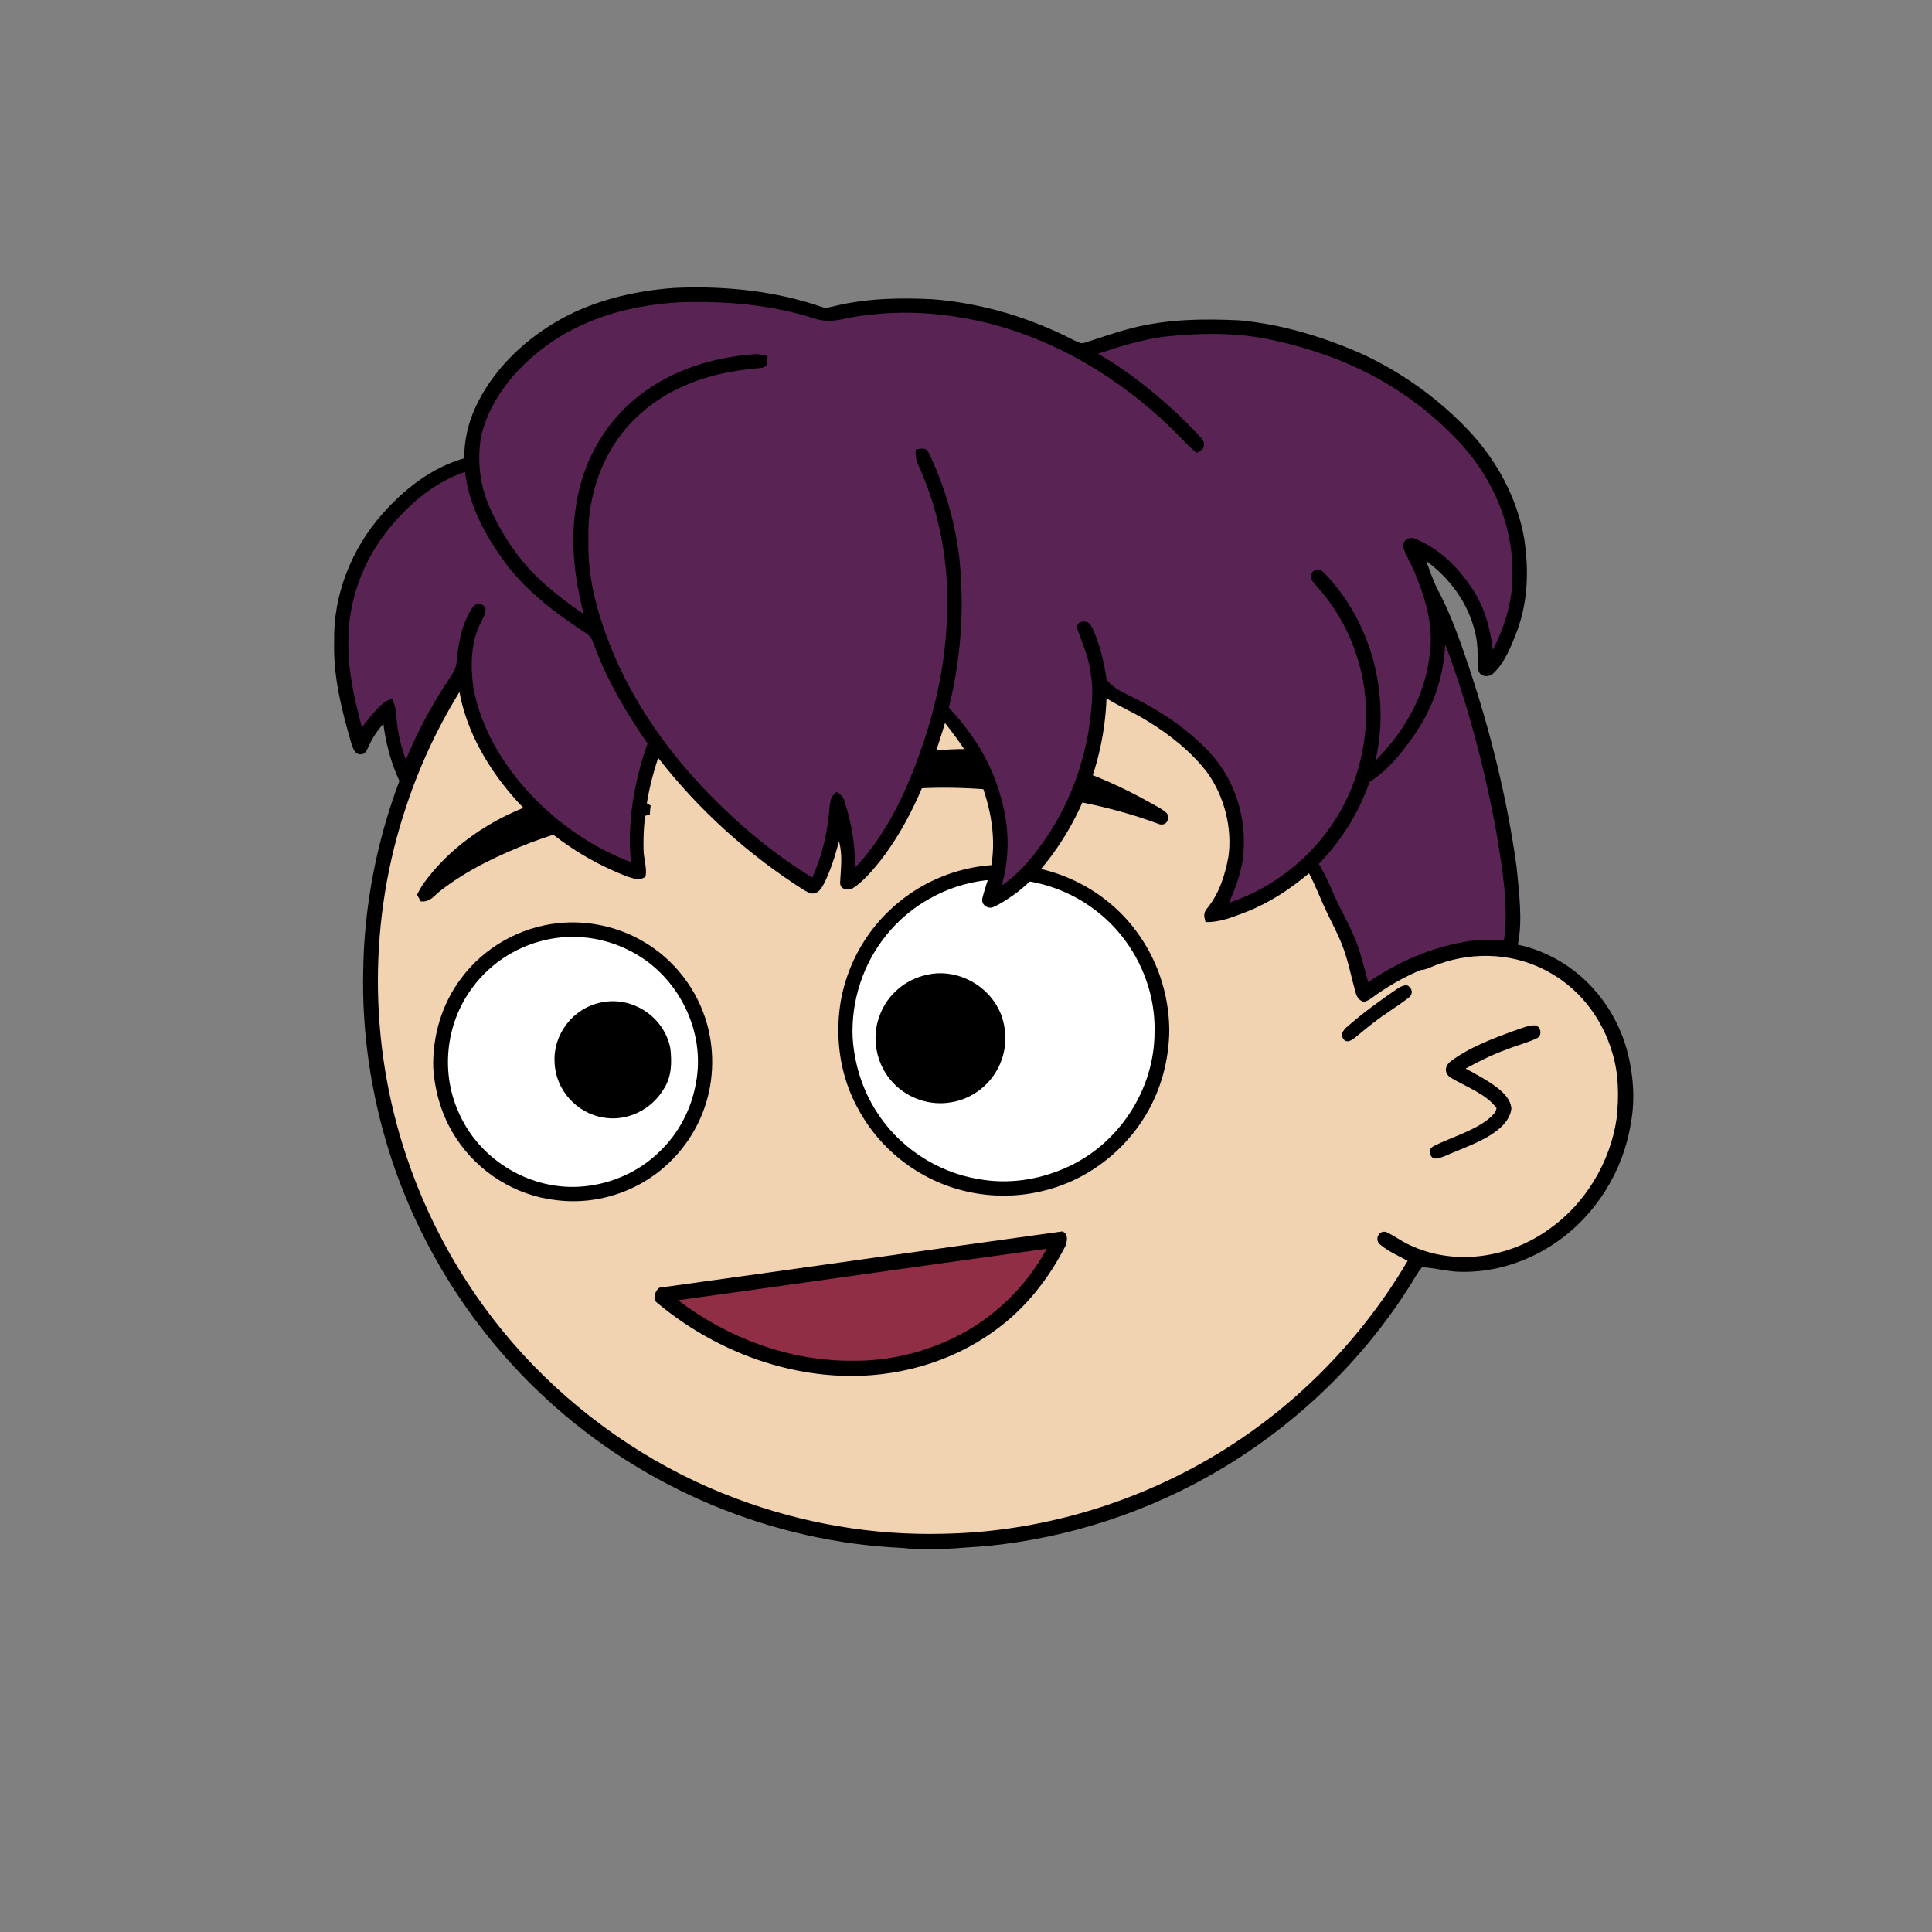 <svg xmlns:dc="http://purl.org/dc/elements/1.1/" xmlns:cc="http://creativecommons.org/ns#" xmlns:rdf="http://www.w3.org/1999/02/22-rdf-syntax-ns#" xmlns:svg="http://www.w3.org/2000/svg" xmlns="http://www.w3.org/2000/svg" viewBox="0 0 762 762" fill="none"><rect x="0" y="0" width="762" height="762" fill="#808080" stroke="none"/><mask id="avatarsRadiusMask"><rect width="762" height="762" rx="0" ry="0" x="0" y="0" fill="#fff"/></mask><g mask="url(#avatarsRadiusMask)"><path d="M396.01 164.85c37.82 4.9 74.21 19.64 104.8 42.39 6.15 4.84 12.48 9.33 18.02 14.92 23.77 21.98 42.73 49.02 55.13 78.95 9.35 22.31 14.72 46.04 16.64 70.14 6.62.81 13.05 2.14 19.12 5 15.54 6.93 27.08 20.94 31.78 37.21 2.63 9.56 3.56 19.75 1.72 29.55-2.96 18.76-13.72 36.13-29.37 46.92-10.94 7.65-24.49 12.03-37.86 11.68-5.13-.05-10.04-1.6-15.13-1.79-1.85 2.17-3.23 4.84-4.76 7.25-18.66 29.62-44.57 54.51-74.64 72.4-28.1 16.73-59.9 27.16-92.46 30.32-11.08.7-21.87 2.05-32.98.74-51.69-2.3-102.07-23.44-140.15-58.43-29.03-26.55-50.84-60.83-62.54-98.39-7.09-22.85-10.62-46.78-10.07-70.71.52-40.34 12.53-80.58 33.94-114.76 19.1-30.81 45.91-56.58 77.2-74.83 29.63-17.28 63.35-27.68 97.59-29.87 14.66-1.47 29.44-.37 44.02 1.31Z" fill="#000"/><path d="M363 169.06c48.47-1.39 97.32 14.7 135.81 44.12 6.55 4.06 11.72 9.49 17.36 14.64 24.33 22.63 43.2 50.95 54.93 82.02 7.43 19.61 11.86 40.2 13.56 61.09-8.89.74-17.34 2.34-25.38 6.38-2.19 1.03-1.89 4.95.68 5.23 2.35.23 4.98-1.51 7.24-2.2 14.62-5.37 31.32-4.35 44.78 3.68 11.69 6.78 20.09 18.16 23.89 31.06 2.6 8.25 2.68 17.41 1.76 25.95-2.5 17.35-12.35 33.73-26.73 43.81-15.71 11.33-37.17 14.64-54.93 6.2-3.17-1.43-5.94-3.58-9.08-5.05-2.95-1.09-4.88 2.79-2.7 4.75 3.17 2.76 7.34 4.52 11 6.56-20.14 34.15-49.45 62.7-84.41 81.47-30.2 16.31-64.44 25.53-98.78 26.15-27.63.72-55.33-4.04-81.21-13.72-30.32-11.24-57.84-29.43-80.37-52.6-22.67-23.37-39.92-51.88-50.2-82.77-14.96-44.64-14.91-94.01.27-138.59 11.05-33.06 30.28-63.21 55.37-87.39 29.67-28.73 67.65-48.54 108.13-56.67 12.8-2.52 25.94-4.24 39.01-4.12Z" fill="rgba(242, 211, 177, 1)"/><path d="M605.03 404.4c2.63-.1 3.44 3.8 1.36 4.98-3.69 1.83-7.82 2.77-11.64 4.35-5.82 2.04-11.28 4.76-16.68 7.72 4.29 2.34 8.86 4.74 12.71 7.76 2.58 2.09 4.85 4.35 5.33 7.8-.26 3.59-2.73 6.55-5.45 8.69-5.86 4.66-13.92 7.18-20.79 10.26-1.75.62-4.43 1.99-5.59-.26-1.02-1.74-.06-3.11 1.57-3.87 6.65-3.3 14.86-5.62 20.79-10.16 1.37-1.14 3.39-2.74 3.61-4.62-4.07-5.63-12.42-8.59-18.23-12.09-2.34-1.72-2.29-4.24-.16-6.13 7.27-5.64 16.98-9.26 25.57-12.38 2.42-.83 5.03-1.95 7.6-2.05Z" fill="#000"/><g transform="translate(-161 -83)"><path d="M551.26 424.28c22.14-1.95 44.44 7.9 57.71 25.75 8.64 11.47 13.27 25.62 13.2 39.97-.27 12.75-4.02 25.34-11.26 35.89-8.84 13.09-22.73 23-38.11 26.7-16.24 4.16-34.1 1.72-48.57-6.76a65.054 65.054 0 0 1-24.72-25.38c-7.13-12.81-9.27-27.78-6.97-42.19 2.31-13.58 8.97-26.26 18.91-35.81a65.285 65.285 0 0 1 39.81-18.17Z" fill="#000"/><path d="M549.27 430.26c15.88-1.96 31.69 2.29 44.29 12.15 14.44 11.15 23.28 29.32 22.8 47.59.05 22.95-14.44 44.84-35.55 53.82-10.61 4.63-22.39 6.3-33.81 4.22-16.4-2.64-31.49-12.63-40.35-26.68-5.6-8.77-8.74-18.94-9.37-29.31-.6-14.46 4.23-29.16 13.41-40.36 9.45-11.75 23.64-19.57 38.58-21.43Z" fill="#fff"/><path d="M381.25 447.09c11.52-1.18 23.47 1.35 33.46 7.24 12.25 7.09 21.47 19.09 25.21 32.74 3.15 11.43 2.54 23.97-1.86 34.99-4.67 11.91-13.64 22.02-24.9 28.09-10.04 5.45-21.85 7.71-33.18 6.15-15.78-1.82-30.34-11-39-24.28-5.54-8.32-8.46-18.03-9.11-27.97-.31-12.55 3.41-25.11 10.99-35.17 9.06-12.23 23.25-20.25 38.39-21.79Z" fill="#000"/><path d="M378.26 453.29c11.25-2.04 22.9-.02 32.85 5.6 17.73 9.81 28.17 31.02 24.42 51.03-1.74 10.34-6.78 19.99-14.36 27.25-8.1 7.95-18.9 12.75-30.17 13.77-20.15 1.85-40.17-9.84-48.64-28.18-7.75-16.18-5.75-36.01 5.04-50.33 7.38-10.04 18.61-16.93 30.86-19.14Z" fill="#fff"/><path d="M526.47 467.49c12.02-2.86 24.89 4.24 29.36 15.65 2.21 6 2.32 12.7-.08 18.66-3.15 8.33-10.9 14.62-19.7 15.97-8.11 1.41-16.74-1.45-22.47-7.35-6.99-7.09-9.21-18.1-5.46-27.34 3.06-7.95 10.06-13.77 18.35-15.59ZM398.26 478.35c12.27-2.56 24.75 5.81 27.12 18.08.66 5.63.55 11.35-2.68 16.22-4.79 8.01-14.36 12.76-23.63 11.14-10.66-1.71-18.99-10.97-19.33-21.79-.63-11.26 7.45-21.53 18.52-23.65Z" fill="#000"/></g><g transform="translate(-161 -83)"><g fill="#000"><path d="M545.03 378.5c24.7.94 48.04 8.97 69.45 20.99 2.26 1.32 4.92 2.49 6.79 4.33 1.3 2.39-.38 5.13-3.2 4.19-16.58-6.21-33.56-9.63-51.06-12.02-20.3-2.34-39.92-3.68-60.2-.13-3.2.44-6.87 2.16-10.08 1.59-2.66-1.69-1.2-6.1 1.29-7.37 13.63-9.33 30.79-12.1 47.01-11.58ZM407.99 396.92c3.51.64 6.6 1.92 9.63 3.78-.15 1.2-.26 2.4-.33 3.62-2.7.74-5.46 1.12-8.24 1.34-13.17 1.15-26.45 5.11-38.81 9.69-12.23 4.75-24.78 10.64-35.19 18.71-2.82 2.03-4.13 4.82-8.08 4.47-.5-.9-1-1.79-1.51-2.67.89-1.59 1.68-3.17 2.76-4.64 9.55-13.17 23.64-23.22 38.61-29.35 12.7-5.15 27.61-8.05 41.16-4.95Z"/></g></g><g transform="translate(-161 -83)"><path d="M579.989 568.69c2.42 1 1.92 3.4 1.38 5.45-6.78 13.35-16.08 25.18-28.35 33.9-17.19 12.49-38.88 18.4-60.02 17.58-26.81-.96-53.07-12.04-73.44-29.31-.4-2.42-.49-3.71 1.45-5.42 51.83-7.13 106.78-15.03 158.98-22.2Z" fill="#000"/><path d="M573.86 575.51c-8.17 15.05-20.98 27.46-36.37 34.99-12.46 6.12-26.6 9.44-40.49 9.19-24.71.18-49.01-9.01-68.58-23.87 47.93-6.59 97.73-13.8 145.44-20.31Z" fill="#8F2E45"/></g><g transform="translate(-161 -83)"/><g transform="translate(-161 -83)"><path d="M427 196.56c19.44-.9 39.57 1.11 58.04 7.46 1.76.74 3.21.09 4.96-.27 12.93-3.13 25.79-3.37 39-2.71 19.39 1.53 38.5 7.31 55.74 16.25 1.44.59 2.62 1.49 4.23.83 6.07-1.88 12.01-4.11 18.2-5.63 14.04-3.67 28.42-3.82 42.83-3.13 16.41 1.52 32.6 6.41 47.66 13 15.77 7.19 30.09 17.41 42.08 29.91 11.45 11.95 19.85 27.29 22.5 43.71 1.78 12.24 1.38 24.56-3.03 36.23-2.17 5.66-4.85 12.5-9.49 16.59-1.86 1.56-5.48 1.06-5.66-1.82-.42-4.71.01-9.32-1.14-14-2.58-11.73-9.84-21.7-19.41-28.76 1.34 3.63 2.56 7.38 4.29 10.85 5.22 9.66 8.95 20.32 12.45 30.7 8.6 25.75 15.21 52.29 18.91 79.19.93 9.95 2.5 21.08.44 30.89-.43 1.97-1.22 4.15-3.56 4.3-4.07-.26-7.9-1.28-12.03-.66-15.22 1.87-30 8.15-42.25 17.32-.87.6-1.79 1.06-2.75 1.36-1.93-.52-2.79-1.8-3.33-3.64-1.65-5.79-2.73-11.71-4.82-17.43-1.8-5.02-4.26-9.45-6.54-14.28-2.46-5.09-4.39-10.39-7.04-15.39-7.45 6.27-15.56 11.62-24.65 15.21-5.41 2.02-10.28 4.17-16.17 4.03-.59-2.39-.96-3.48.72-5.51 4.68-5.7 6.99-13.04 8.31-20.2 1.62-11.32-1.62-23.92-8.3-33.2-6.27-8.23-14.79-15-23.59-20.36-5.24-3.28-10.93-5.69-16.18-8.95-.95 25.78-11.13 51.33-28.57 70.4-4.04 4.46-8.86 7.98-14.08 10.94-1.09.49-2.48 1.5-3.7 1.16-1.91-.32-3.16-2.01-2.55-3.94 1.07-4.33 2.8-8.4 3.52-12.84 1.98-12.43-.81-25.05-5.74-36.46-3.13-7.26-7.76-13.39-12.59-19.58-5.65 19.13-13.39 39.01-25.84 54.8-3.07 3.71-6.38 7.72-10.45 10.37-1.96 1.11-5.21.53-5.07-2.24.25-5.54 1.09-10.73-.45-16.2-1.58 5.88-3.29 11.54-6.08 16.98-.9 1.56-1.86 3.21-3.8 3.53-1.4.3-2.84-.73-4.03-1.37-21.96-13.95-41.44-31.55-57.41-52.1-3.85 11.56-6.07 23.9-5.76 36.1 0 3.49 1.41 7.27.82 10.68-2.19 1.93-5.03.75-7.43-.03-16.47-6.34-31.37-16.58-43.24-29.63-11.03-12.12-20.16-27.51-22.89-43.84-6.07 9.52-11.68 19.56-15.76 30.09-1.15 2.51-1.2 7.07-4.39 7.76-1.49.8-3.08-1.24-3.6-2.47-3.21-7.02-5.17-14.48-6.13-22.14-2.37 2.8-4.4 5.66-5.83 9.07-.68 1.29-1.54 3.44-3.37 2.97-2.04.2-2.91-2.74-3.43-4.25-3.81-13.28-7.17-26.25-6.77-40.21-.4-18.35 6.85-36.57 18.96-50.24 8.58-9.81 19.62-18.41 32.31-21.99.04-7.03 1.51-13.82 4.49-20.19 6.53-14.03 17.79-25.19 30.93-33.14 14.11-8.61 31.15-12.72 47.51-13.88Z" fill="#000"/><path d="M429 202.22c18.27-.6 36.73.98 54.18 6.69 6.93 1.84 12.01-.99 18.82-1.48 15.55-2.19 31.72-.93 46.98 2.61 28.03 6.68 53.47 21.94 74.05 41.93 3.41 3.24 6.28 6.76 10 9.65.97-.78 2.72-1.31 2.81-2.73.32-1.97-1.13-3.09-2.27-4.45-11.59-12.23-24.89-23.43-39.49-31.91 8.51-2.85 16.99-5.49 25.92-6.71 13.34-1.43 26.54-1.77 39.8.67 17.38 3.44 34.76 9.44 49.85 18.84 10.33 6.33 19.75 14.19 27.92 23.13 12.21 13.64 19.87 31.08 19.94 49.54.36 11.04-2.71 21.6-7.75 31.33-.93-8.08-2.95-15.84-7.25-22.82-5.67-9.07-13.58-17.23-23.72-21.15-2.41-.73-4.83 1-4.27 3.67 1.14 3.47 3.2 6.61 4.54 10.02 4.35 10.45 7.58 21.55 5.72 32.96-1.94 15.97-10.11 29.68-21.27 40.98 5.97-26.19-1.6-54.82-20.35-74.14-1.39-1.54-3.85-1.69-4.85.34-.81 2.47.86 3.6 2.24 5.29 12.45 13.76 19.19 32.01 19.29 50.52-.25 14.45-4.23 28.68-11.98 40.91-9.67 15.51-24.79 27.37-42.12 33.15 3.06-7.02 5.74-14.3 5.81-22.06.6-13.41-4.21-27.29-13.39-37.14-9.09-9.77-20.27-17.03-32.25-22.77-2.86-1.4-6.8-3.44-8.48-6.22-1.02-6.83-2.59-13.48-5.41-19.81-.66-1.26-1.45-2.76-3.04-2.9-1.83-.27-3.6.81-3.1 2.83 1.98 5.65 4.44 10.97 5.18 17.01 1.54 7.84.33 15.21-.65 23-2.87 16.84-9.41 32.95-19.76 46.6-4.14 5.6-8.81 10.73-14.58 14.69 3.36-11.52 2.99-23.8-.44-35.25-3.6-13.37-11.02-24.9-20.4-34.94 4.72-18.99 6.17-38.63 4.23-58.11-1.57-14.59-5.82-29.24-12.19-42.46-1.16-2.35-3.04-1.48-5.12-1.26-.08 2.29.03 4.22 1.11 6.29 9.27 20.39 12.75 42.97 10.95 65.25-1.35 20.24-6.8 40.29-14.58 58.98-5.29 12.57-11.99 24.48-21.39 34.46.12-8.81-1.44-17.91-4.19-26.27-.42-1.89-1.59-2.58-3.04-3.67-3.4 2.37-2.49 6.01-3.22 9.65-.81 8.46-3.02 16.39-6.4 24.17-15.1-9.14-28.85-20.74-41.15-33.37-15.11-15.67-27.8-33.31-36.58-53.29-6.3-14.78-11.05-30.23-10.59-46.47-.4-12.51 2.66-25.07 8.99-35.87 6.25-10.59 15.79-18.87 26.88-24.08 10.13-4.83 20.97-7.04 32.1-7.91 3.15-.4 2.37-2.34 2.71-4.73-1.91-.49-3.76-.9-5.76-.67-16.19 1.26-32.05 6.25-44.94 16.35-13.54 10.42-22.19 26.08-24.78 42.88-2.47 14.66-.71 28.92 2.92 43.19-5.75-3.89-11.39-8.14-16.51-12.85-8.93-8.18-15.73-18.28-20.63-29.32-3.91-8.84-5-18.99-3.18-28.46 3.68-14.96 14.83-27.76 27.29-36.36 15.08-10.41 32.74-14.84 50.84-15.95Z" fill="rgba(89, 36, 84, 1)"/><path d="M344.4 269.15c1.66 13.46 7.92 24.9 15.77 35.71 8.73 11.69 20.01 19.99 32.05 27.95 2.41 1.52 2.69 3.87 3.74 6.32 5.02 13.12 12.44 25.62 20.45 37.14-5.26 14.8-8.13 31.07-6.56 46.77-15.12-5.69-28.85-15.27-39.87-27.03-10.94-11.83-19.39-26.01-22.32-42.01-1.11-8.28-1-17.81 2.95-25.39.83-1.86 2.11-3.67 1.89-5.79-1.31-2.08-3.42-2.31-5.01-.4-4.34 6.32-5.69 14.15-6.4 21.63-.18 3.35-2.57 6-4.29 8.75-6.12 9.4-11.46 19.5-15.73 29.88-2.08-5.71-3.42-11.62-3.76-17.69-.09-2.23-.79-4.26-1.57-6.33-1.27.42-2.48.65-3.48 1.6-3.21 2.78-5.97 6.28-8.54 9.63-2.92-11.2-5.5-22.21-5.31-33.89-.08-15.95 5.67-31.58 15.6-44.01 8.05-10.02 18.04-18.68 30.39-22.84ZM730.99 337.12l.16.36c8.95 23.83 15.4 48.71 20.04 73.72 2.18 13.74 4.99 28.92 2.98 42.77-5.09-.35-10.13-.46-15.17.43-13.71 2.35-26.95 8.11-38.38 16-1.2-4.41-2.33-8.85-3.71-13.21-2.44-7.54-6.91-14.58-10.11-21.98-1.66-3.93-3.39-7.81-5.66-11.43 9.02-9.43 15.69-20.05 20.03-32.37 6.99-4.34 12.54-11.33 17.26-17.98 7.56-10.65 12.02-23.24 12.56-36.31Z" fill="rgba(89, 36, 84, 1)"/><path d="M716.8 472.18c1.5 1.19 1.29 3.27-.23 4.34-4.55 3.52-9.55 6.43-14.06 10.02-2.46 1.85-4.78 3.87-7.18 5.78-1.16.9-2.98 2.16-4.24.74-1.62-1.72-.46-3.64 1.05-4.93 6.23-5.49 13.01-10.42 19.87-15.1 1.12-.73 3.76-2.28 4.79-.85Z" fill="#000"/></g></g></svg>